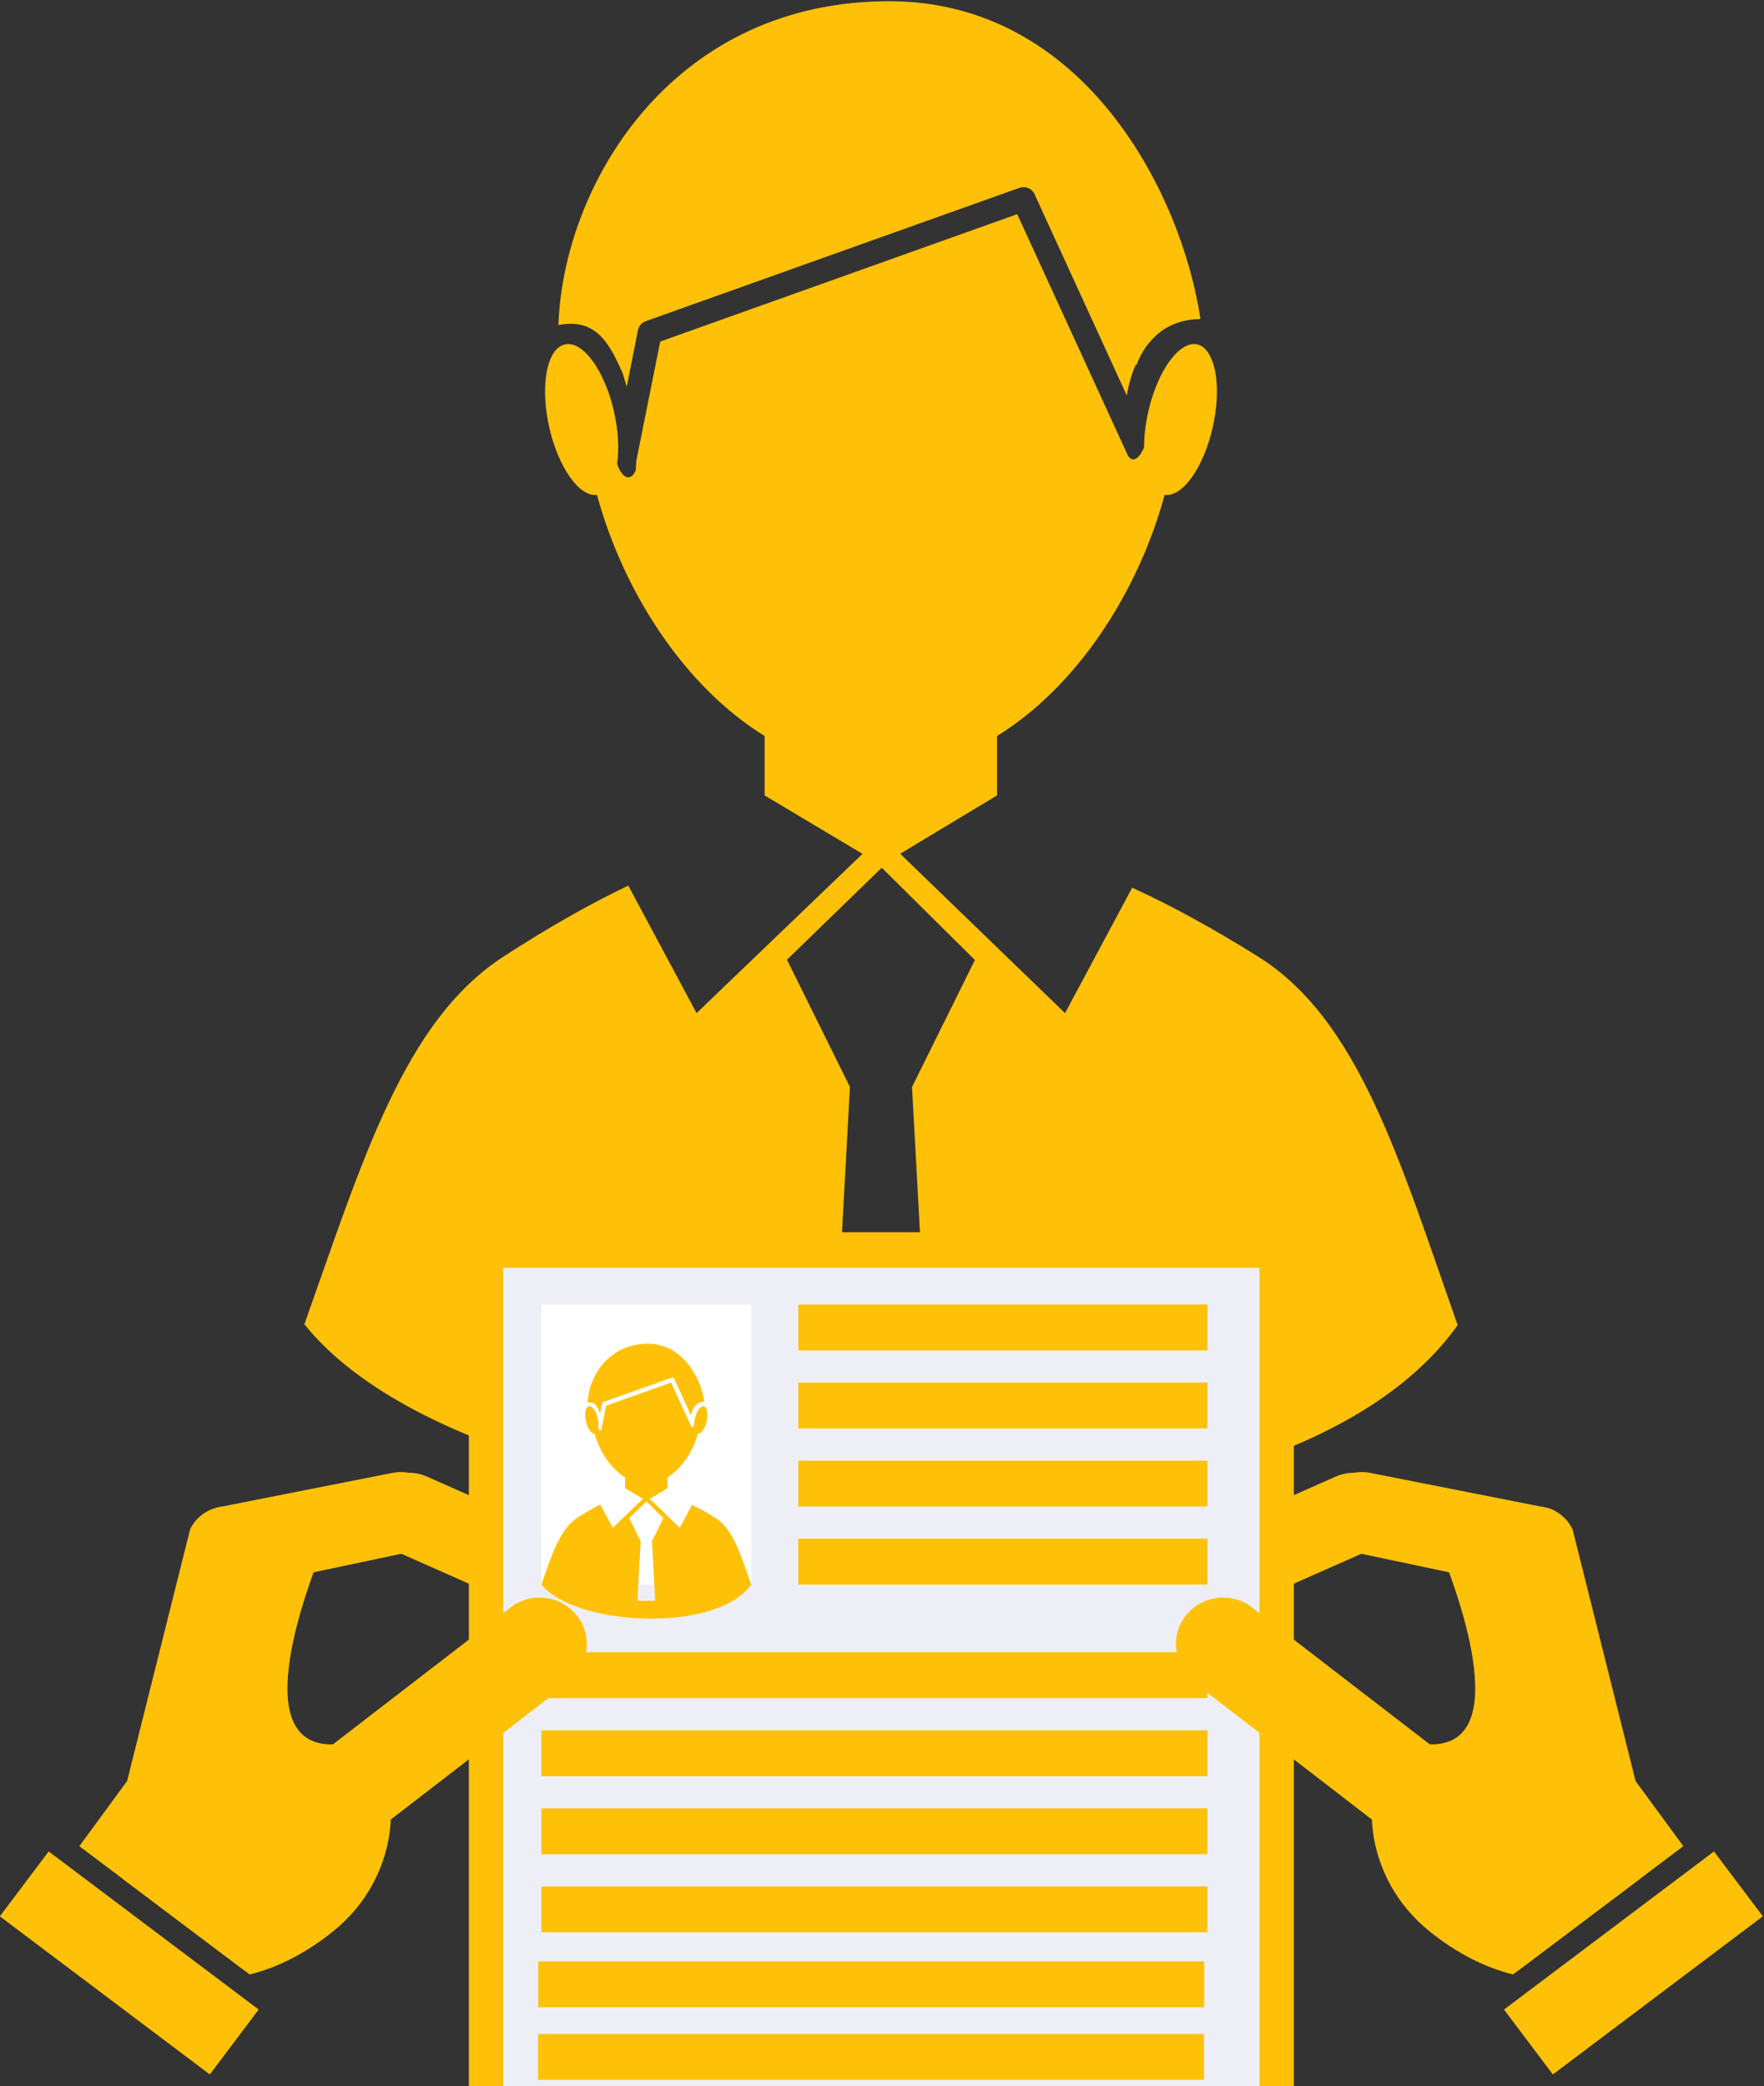 <?xml version="1.0" encoding="UTF-8" standalone="no"?>
<!-- Created with Inkscape (http://www.inkscape.org/) -->

<svg
   xmlns:osb="http://www.openswatchbook.org/uri/2009/osb"
   xmlns:dc="http://purl.org/dc/elements/1.1/"
   xmlns:cc="http://creativecommons.org/ns#"
   xmlns:rdf="http://www.w3.org/1999/02/22-rdf-syntax-ns#"
   xmlns:svg="http://www.w3.org/2000/svg"
   xmlns="http://www.w3.org/2000/svg"
   xmlns:sodipodi="http://sodipodi.sourceforge.net/DTD/sodipodi-0.dtd"
   xmlns:inkscape="http://www.inkscape.org/namespaces/inkscape"
   id="svg2"
   version="1.1"
   inkscape:version="0.91 r13725"
   xml:space="preserve"
   width="300"
   height="354.729"
   viewBox="0 0 300 354.729"
   sodipodi:docname="social4_10.svg"><rect x="0" y="0" width="300" height="354.729" fill="#333333" stroke="none"/><defs
     id="defs6"><linearGradient
       id="linearGradient4576"
       osb:paint="solid"><stop
         style="stop-color:#cf0000;stop-opacity:1;"
         offset="0"
         id="stop4578" /></linearGradient><clipPath
       clipPathUnits="userSpaceOnUse"
       id="clipPath16"><path
         d="m 0,0 799.92,0 0,799.92 L 0,799.92 0,0 Z"
         id="path18"
         inkscape:connector-curvature="0" /></clipPath><radialGradient
       fx="0"
       fy="0"
       cx="0"
       cy="0"
       r="1"
       gradientUnits="userSpaceOnUse"
       gradientTransform="matrix(565.624,0,0,-565.624,399.959,399.96)"
       spreadMethod="pad"
       id="radialGradient24"><stop
         style="stop-opacity:1;stop-color:#5f6284"
         offset="0"
         id="stop26" /><stop
         style="stop-opacity:1;stop-color:#34384e"
         offset="1"
         id="stop28" /></radialGradient><clipPath
       clipPathUnits="userSpaceOnUse"
       id="clipPath36"><path
         d="m 0,799.92 799.92,0 L 799.92,0 0,0 0,799.92 Z"
         id="path38"
         inkscape:connector-curvature="0" /></clipPath><radialGradient
       fx="0"
       fy="0"
       cx="0"
       cy="0"
       r="1"
       gradientUnits="userSpaceOnUse"
       gradientTransform="matrix(565.624,0,0,-565.624,399.959,399.96)"
       spreadMethod="pad"
       id="radialGradient118"><stop
         style="stop-opacity:1;stop-color:#5f6284"
         offset="0"
         id="stop120" /><stop
         style="stop-opacity:1;stop-color:#34384e"
         offset="1"
         id="stop122" /></radialGradient><clipPath
       clipPathUnits="userSpaceOnUse"
       id="clipPath130"><path
         d="m 0,799.92 799.92,0 L 799.92,0 0,0 0,799.92 Z"
         id="path132"
         inkscape:connector-curvature="0" /></clipPath></defs><sodipodi:namedview
     pagecolor="#ffffff"
     bordercolor="#666666"
     borderopacity="1"
     objecttolerance="10"
     gridtolerance="10"
     guidetolerance="10"
     inkscape:pageopacity="0"
     inkscape:pageshadow="2"
     inkscape:window-width="1607"
     inkscape:window-height="951"
     id="namedview4"
     showgrid="false"
     inkscape:zoom="0.86355148"
     inkscape:cx="150"
     inkscape:cy="177.36457"
     inkscape:window-x="1362"
     inkscape:window-y="0"
     inkscape:window-maximized="0"
     inkscape:current-layer="g10"
     showguides="false"
     fit-margin-top="0"
     fit-margin-left="0"
     fit-margin-right="0"
     fit-margin-bottom="0" /><g
     id="g10"
     inkscape:groupmode="layer"
     inkscape:label="social4_10"
     transform="matrix(1.25,0,0,-1.25,-350.101,631.883)"><g
       id="g32"
       style="fill:#ffc107;fill-opacity:1"><g
         id="g34"
         clip-path="url(#clipPath36)"
         style="fill:#ffc107;fill-opacity:1" /></g><g
       id="g4627"
       transform="matrix(0.39,0,0,0.39,243.959,221.723)"><path
         transform="matrix(0.8,0,0,-0.8,0,799.92)"
         id="path98"
         d="m 503.486,90.863 c -1.196,0 -2.381,0.023 -3.561,0.047 -92.615,1.981 -138.569,80.996 -140.639,141.193 l 0.074,-0.031 c 16.354,-3.174 22.154,7.916 27.938,21.014 0.668,2.115 1.246,4.027 1.785,5.85 l 4.844,-24.434 c 0.294,-1.83 1.549,-3.448 3.418,-4.113 l 163.041,-58.18 0.008,0.023 c 2.554,-0.915 5.419,0.287 6.533,2.809 l 40.207,87.732 c 0.784,-4.613 2.037,-9.263 3.979,-13.615 l 0.145,0.607 c 1.12,-3.033 2.501,-5.701 4.104,-8.023 1.823,-2.501 3.976,-4.797 6.518,-6.791 5.005,-3.704 11.006,-5.462 17.375,-5.506 C 631.199,175.174 588.879,90.863 503.486,90.863 Z m 55.865,92.857 -155.678,55.551 -10.449,52.168 c -0.076,1.277 -0.154,2.566 -0.234,4.025 -2.2,4.976 -5.869,3.641 -8.123,-2.857 0.926,-6.272 0.579,-14.17 -1.273,-22.496 -4.025,-18.09 -13.623,-31.349 -21.436,-29.607 -0.995,0.221 -1.912,0.676 -2.748,1.336 l -0.074,-0.014 0,0.014 c -5.729,4.53 -7.617,18.78 -4.107,34.566 3.928,17.656 13.163,30.704 20.867,29.703 11.857,43.356 38.792,83.978 73.105,105.141 l 0,25.912 0.006,-0.004 42.686,25.471 -72.361,69.457 -29.768,-55.586 0,-0.002 c -16.325,7.745 -34.269,17.847 -54.473,30.965 -43.391,28.174 -61.365,88.714 -86.824,160.414 l 0.354,0.246 c 40.476,50.078 145.698,79.516 251.105,81.59 104.793,2.062 209.77,-22.924 251.504,-81.59 l 0,-0.002 C 726.036,596.08 708.358,534.96 664.445,507.463 644.182,494.775 626.049,484.966 609.496,477.392 l -29.291,54.693 -71.889,-69.49 42.238,-25.436 0,-25.91 c 34.32,-21.165 61.257,-61.796 73.109,-105.158 7.73,1.164 17.048,-11.933 20.998,-29.686 3.516,-15.801 1.619,-30.062 -4.125,-34.578 l -0.002,-0.059 c -0.812,-0.621 -1.699,-1.053 -2.658,-1.266 -7.015,-1.562 -15.469,8.971 -20.035,24.238 l -0.041,-0.162 -0.107,0.664 c -0.459,1.575 -0.879,3.201 -1.25,4.867 -1.202,5.41 -1.772,10.639 -1.77,15.357 -2.218,5.095 -5.477,7.397 -7.547,2.443 L 559.352,183.721 Z m -59.064,284.973 40.619,40.223 -27.424,55.365 7.811,142.775 -21.367,0 -21.324,0 7.814,-142.781 -27.471,-55.479 40.98,-39.752 0.361,-0.352 z"
         style="fill:#ffc107;fill-opacity:1;fill-rule:evenodd;stroke:none"
         inkscape:connector-curvature="0" /><g
         style="fill:#ffc107;fill-opacity:1"
         transform="translate(159.486,117.294)"
         id="g40"><path
           inkscape:connector-curvature="0"
           id="path42"
           style="fill:#ffc107;fill-opacity:1;fill-rule:evenodd;stroke:none"
           d="m 0,0 c -18.137,-5.546 -25.143,-26.591 -24.019,-45.039 l 44.255,-33.323 c 9.765,2.382 19.991,7.587 29.424,15.285 22.964,18.741 22.887,48.431 15.172,56.447 C 57.118,1.386 28.148,8.608 0,0" /></g><g
         style="fill:#ffc107;fill-opacity:1"
         transform="translate(142.544,83.67)"
         id="g44"><path
           inkscape:connector-curvature="0"
           id="path46"
           style="fill:#ffc107;fill-opacity:1;fill-rule:evenodd;stroke:none"
           d="m 0,0 0,0 c 6.993,-3.392 16.998,-0.969 18.879,6.543 l 22.954,91.713 c 1.881,7.514 0.449,15.486 -6.543,18.879 -6.992,3.392 -15.467,0.441 -18.875,-6.544 L -6.542,18.877 C -8.431,11.336 -6.992,3.393 0,0" /></g><g
         style="fill:#ffc107;fill-opacity:1"
         transform="translate(246.409,203.338)"
         id="g48"><path
           inkscape:connector-curvature="0"
           id="path50"
           style="fill:#ffc107;fill-opacity:1;fill-rule:evenodd;stroke:none"
           d="m 0,0 0,0 c -1.778,7.566 -9.406,12.121 -16.986,10.521 l -59.648,-11.78 c -7.581,-1.601 -13.207,-10.425 -11.429,-17.991 1.78,-7.564 9.416,-12.279 16.986,-10.517 l 60.557,12.783 C -2.914,-15.378 1.778,-7.565 0,0" /></g><g
         style="fill:#ffc107;fill-opacity:1"
         transform="translate(315.761,163.803)"
         id="g52"><path
           inkscape:connector-curvature="0"
           id="path54"
           style="fill:#ffc107;fill-opacity:1;fill-rule:evenodd;stroke:none"
           d="m 0,0 0,0 c 3.373,7.001 0.492,15.721 -6.597,18.858 l -67.662,29.96 c -7.088,3.14 -15.487,0.407 -18.859,-6.595 -3.373,-7.003 -0.399,-15.469 6.597,-18.859 L -18.857,-6.597 C -11.75,-9.745 -3.372,-7.003 0,0" /></g><g
         style="fill:#ffc107;fill-opacity:1"
         transform="translate(205.923,189.256)"
         id="g56"><path
           inkscape:connector-curvature="0"
           id="path58"
           style="fill:#ffc107;fill-opacity:1;fill-rule:evenodd;stroke:none"
           d="m 0,0 c -5.091,-12.303 -29.013,-72.816 4.536,-69.989 33.55,2.827 -38.012,-46.852 -38.012,-46.852 l -24.462,49.466 c 0,0 10.814,62.131 57.938,67.375" /></g><g
         style="fill:#ffc107;fill-opacity:1"
         transform="translate(146.783,119.795)"
         id="g60"><path
           inkscape:connector-curvature="0"
           id="path62"
           style="fill:#ffc107;fill-opacity:1;fill-rule:evenodd;stroke:none"
           d="M 0,0 51.871,-49.611 30.927,-79.348 -26.477,-36.125 0,0 Z" /></g><g
         style="fill:#ffc107;fill-opacity:1"
         transform="translate(109.607,81.838)"
         id="g64"><path
           inkscape:connector-curvature="0"
           id="path66"
           style="fill:#ffc107;fill-opacity:1;fill-rule:evenodd;stroke:none"
           d="M 0,0 73.253,-55.156 56.212,-77.789 -17.041,-22.632 0,0 Z" /></g><g
         style="fill:#ffc107;fill-opacity:1"
         transform="translate(640.676,117.294)"
         id="g68"><path
           inkscape:connector-curvature="0"
           id="path70"
           style="fill:#ffc107;fill-opacity:1;fill-rule:evenodd;stroke:none"
           d="m 0,0 c 18.136,-5.546 25.143,-26.591 24.019,-45.039 l -44.255,-33.323 c -9.765,2.382 -19.991,7.587 -29.424,15.285 -22.964,18.741 -22.887,48.431 -15.172,56.447 C -57.118,1.386 -28.148,8.608 0,0" /></g><g
         style="fill:#ffc107;fill-opacity:1"
         transform="translate(657.617,83.67)"
         id="g72"><path
           inkscape:connector-curvature="0"
           id="path74"
           style="fill:#ffc107;fill-opacity:1;fill-rule:evenodd;stroke:none"
           d="m 0,0 0,0 c -6.992,-3.392 -16.997,-0.969 -18.878,6.543 l -22.954,91.713 c -1.881,7.514 -0.449,15.486 6.543,18.879 6.992,3.392 15.467,0.441 18.875,-6.544 L 6.543,18.877 C 8.432,11.336 6.993,3.393 0,0" /></g><g
         style="fill:#ffc107;fill-opacity:1"
         transform="translate(553.753,203.338)"
         id="g76"><path
           inkscape:connector-curvature="0"
           id="path78"
           style="fill:#ffc107;fill-opacity:1;fill-rule:evenodd;stroke:none"
           d="M 0,0 0,0 C 1.778,7.566 9.406,12.121 16.986,10.521 L 78.104,-1.542 c 7.58,-1.601 11.737,-10.142 9.959,-17.708 -1.78,-7.564 -9.416,-12.279 -16.986,-10.517 L 10.52,-16.984 C 2.913,-15.378 -1.779,-7.565 0,0" /></g><g
         style="fill:#ffc107;fill-opacity:1"
         transform="translate(484.401,163.803)"
         id="g80"><path
           inkscape:connector-curvature="0"
           id="path82"
           style="fill:#ffc107;fill-opacity:1;fill-rule:evenodd;stroke:none"
           d="m 0,0 0,0 c -3.373,7.001 -0.492,15.721 6.596,18.858 l 67.663,29.96 c 7.088,3.14 15.487,0.407 18.859,-6.595 3.373,-7.003 0.399,-15.469 -6.597,-18.859 L 18.857,-6.597 C 11.749,-9.745 3.372,-7.003 0,0" /></g><g
         style="fill:#ffc107;fill-opacity:1"
         transform="translate(594.239,189.256)"
         id="g84"><path
           inkscape:connector-curvature="0"
           id="path86"
           style="fill:#ffc107;fill-opacity:1;fill-rule:evenodd;stroke:none"
           d="m 0,0 c 5.091,-12.303 29.013,-72.816 -4.536,-69.989 -33.55,2.827 38.012,-46.852 38.012,-46.852 l 24.461,49.466 C 57.937,-67.375 47.124,-5.244 0,0" /></g><g
         style="fill:#ffc107;fill-opacity:1"
         transform="translate(653.379,119.795)"
         id="g88"><path
           inkscape:connector-curvature="0"
           id="path90"
           style="fill:#ffc107;fill-opacity:1;fill-rule:evenodd;stroke:none"
           d="M 0,0 -51.871,-49.611 -30.927,-79.348 26.477,-36.125 0,0 Z" /></g><g
         style="fill:#ffc107;fill-opacity:1"
         transform="translate(690.555,81.838)"
         id="g92"><path
           inkscape:connector-curvature="0"
           id="path94"
           style="fill:#ffc107;fill-opacity:1;fill-rule:evenodd;stroke:none"
           d="M 0,0 -73.253,-55.156 -56.212,-77.789 17.041,-22.632 0,0 Z" /></g><path
         inkscape:connector-curvature="0"
         id="path104"
         style="fill:#ffc107;fill-opacity:1;fill-rule:evenodd;stroke:none"
         d="m 256.237,0 287.688,0 0,297.76 -287.688,0 0,-297.76 z" /><g
         id="g106"><g
           id="g108"><g
             id="g114"><g
               id="g116"><path
                 inkscape:connector-curvature="0"
                 id="path124"
                 style="fill:#ffc107;fill-opacity:1;stroke:none"
                 d="m 256.237,0 287.688,0 0,297.76 -287.688,0 0,-297.76 z" /></g></g></g></g><g
         id="g128"
         clip-path="url(#clipPath130)"><path
           d="m 268.16,0 263.842,0 0,285.419 -263.842,0 0,-285.419 z"
           style="fill:#eeeff6;fill-opacity:1;fill-rule:evenodd;stroke:none"
           id="path134"
           inkscape:connector-curvature="0" /><path
           d="m 281.492,135.318 232.33,0 0,16.01 -232.33,0 0,-16.01 z"
           style="fill:#ffc107;fill-opacity:1;fill-rule:evenodd;stroke:none"
           id="path136"
           inkscape:connector-curvature="0" /><path
           d="m 281.492,108.088 232.33,0 0,16.01 -232.33,0 0,-16.01 z"
           style="fill:#ffc107;fill-opacity:1;fill-rule:evenodd;stroke:none"
           id="path138"
           inkscape:connector-curvature="0" /><path
           d="m 281.492,80.859 232.33,0 0,16.01 -232.33,0 0,-16.01 z"
           style="fill:#ffc107;fill-opacity:1;fill-rule:evenodd;stroke:none"
           id="path140"
           inkscape:connector-curvature="0" /><path
           d="m 281.492,53.63 232.33,0 0,16.01 -232.33,0 0,-16.01 z"
           style="fill:#ffc107;fill-opacity:1;fill-rule:evenodd;stroke:none"
           id="path142"
           inkscape:connector-curvature="0" /><path
           d="m 281.492,174.92 73.191,0 0,97.697 -73.191,0 0,-97.697 z"
           style="fill:#ffffff;fill-opacity:1;fill-rule:evenodd;stroke:none"
           id="path144"
           inkscape:connector-curvature="0" /><g
           id="g146"
           transform="translate(318.084,203.89)"><path
             d="m 0,0 -5.963,-5.785 3.997,-8.072 -1.137,-20.779 3.103,0 0,-6.207 c -15.339,0.303 -30.65,4.586 -36.54,11.873 l -0.052,0.035 c 3.705,10.434 6.321,19.245 12.635,23.344 2.939,1.909 5.551,3.379 7.927,4.506 l 4.331,-8.089 10.53,10.108 -6.212,3.706 0,3.77 c -4.993,3.079 -8.913,8.991 -10.639,15.3 -1.121,-0.146 -2.464,1.753 -3.036,4.322 -0.511,2.297 -0.236,4.371 0.598,5.031 l 0,10e-4 0.011,-10e-4 c 0.121,0.096 0.255,0.162 0.4,0.194 1.137,0.254 2.533,-1.676 3.118,-4.309 0.27,-1.211 0.321,-2.361 0.187,-3.273 0.327,-0.946 0.861,-1.141 1.181,-0.416 0.117,2.13 0.267,2.699 -0.828,6.167 -0.841,1.906 -1.685,3.519 -4.065,3.057 l -0.011,-0.004 c 0.301,8.76 6.988,20.258 20.465,20.546 L 0,0 Z M 0.053,0.051 0,0 0,55.025 c 0.172,0.004 0.344,0.007 0.519,0.007 12.426,0 18.584,-12.268 19.756,-20.166 -0.926,-0.007 -1.799,-0.262 -2.528,-0.801 -0.37,-0.291 -0.684,-0.625 -0.949,-0.989 -0.233,-0.337 -0.434,-0.725 -0.597,-1.167 l -0.02,0.088 c -0.807,-1.805 -0.81,-3.965 -0.681,-5.342 0.287,-1.095 0.838,-0.77 1.198,0.059 0,0.686 0.083,1.447 0.258,2.234 0.054,0.243 0.115,0.48 0.182,0.709 l 0.015,0.097 0.006,-0.025 c 0.665,2.223 1.895,3.755 2.916,3.528 0.139,-0.031 0.268,-0.094 0.386,-0.184 l 0.001,-0.009 c 0.836,-0.657 1.112,-2.732 0.601,-5.032 C 20.487,25.449 19.131,23.543 18.007,23.713 16.282,17.402 12.362,11.49 7.368,8.41 l 0,-3.77 -6.146,-3.702 10.461,-10.112 4.262,7.959 c 2.409,-1.102 5.047,-2.529 7.996,-4.376 C 30.331,-9.593 32.903,-18.485 36.6,-28.97 30.526,-37.507 15.249,-41.143 0,-40.843 l 0,6.207 3.109,0 -1.136,20.778 3.991,8.056 -5.911,5.853 z"
             style="fill:#ffc107;fill-opacity:1;fill-rule:evenodd;stroke:none;stroke-opacity:1"
             id="path148"
             inkscape:connector-curvature="0" /></g><g
           style="fill:#ffffff"
           id="g150"
           transform="translate(334.62,231.865)"><path
             d="m 0,0 c 0.288,-0.65 -0.901,-1.695 -0.905,-1.685 l -6.984,15.23 -22.653,-8.084 -1.575,-7.86 c -0.193,-0.986 -1.216,1.615 -1.024,2.6 l 1.18,5.953 c 0.043,0.267 0.226,0.502 0.498,0.6 l 23.725,8.465 0.002,-0.002 c 0.371,0.133 0.788,-0.043 0.95,-0.409 L 0,0 Z"
             style="fill:#ffffff;fill-opacity:1;fill-rule:nonzero;stroke:none"
             id="path152"
             inkscape:connector-curvature="0" /></g><path
           d="m 371.103,256.608 142.72,0 0,16.01 -142.72,0 0,-16.01 z"
           style="fill:#ffc107;fill-opacity:1;fill-rule:evenodd;stroke:none"
           id="path156"
           inkscape:connector-curvature="0" /><path
           d="m 371.103,229.379 142.72,0 0,16.01 -142.72,0 0,-16.01 z"
           style="fill:#ffc107;fill-opacity:1;fill-rule:evenodd;stroke:none"
           id="path158"
           inkscape:connector-curvature="0" /><path
           d="m 371.103,202.149 142.72,0 0,16.01 -142.72,0 0,-16.01 z"
           style="fill:#ffc107;fill-opacity:1;fill-rule:evenodd;stroke:none"
           id="path160"
           inkscape:connector-curvature="0" /><path
           d="m 371.103,174.92 142.72,0 0,16.01 -142.72,0 0,-16.01 z"
           style="fill:#ffc107;fill-opacity:1;fill-rule:evenodd;stroke:none"
           id="path162"
           inkscape:connector-curvature="0" /><g
           id="g164"
           transform="translate(543.925,106.462)" /><g
           style="fill:#ffc107;fill-opacity:1;stroke:none;stroke-opacity:1"
           id="g168"
           transform="translate(598.305,94.463)"><path
             d="m 0,0 0,0 c -5.047,-7.604 -15.784,-10.204 -22.996,-4.648 l -65.167,50.196 c -7.213,5.556 -9.696,15.391 -4.65,22.995 5.047,7.603 15.378,9.677 22.994,4.646 L -4.648,22.992 C 2.582,17.423 5.046,7.603 0,0"
             style="fill:#ffc107;fill-opacity:1;fill-rule:evenodd;stroke:none;stroke-opacity:1"
             id="path170"
             inkscape:connector-curvature="0" /></g><g
           id="g172"
           transform="translate(256.237,106.462)" /><g
           id="g176"
           transform="translate(201.857,94.463)"><path
             d="m 0,0 0,0 c 5.047,-7.604 15.784,-10.204 22.996,-4.648 l 65.167,50.196 c 7.212,5.556 9.696,15.391 4.65,22.995 -5.047,7.603 -15.378,9.677 -22.994,4.646 L 4.648,22.992 C -2.582,17.423 -5.046,7.603 0,0"
             style="fill:#ffc107;fill-opacity:1;fill-rule:evenodd;stroke:none"
             id="path178"
             inkscape:connector-curvature="0" /></g><path
           d="m 280.406,27.49 232.33,0 0,16.01 -232.33,0 0,-16.01 z"
           style="fill:#ffc107;fill-opacity:1;fill-rule:evenodd;stroke:none"
           id="path142-7"
           inkscape:connector-curvature="0" /><path
           d="m 280.311,2.163 232.33,0 0,16.01 -232.33,0 0,-16.01 z"
           style="fill:#ffc107;fill-opacity:1;fill-rule:evenodd;stroke:none"
           id="path142-9"
           inkscape:connector-curvature="0" /></g></g></g></svg>